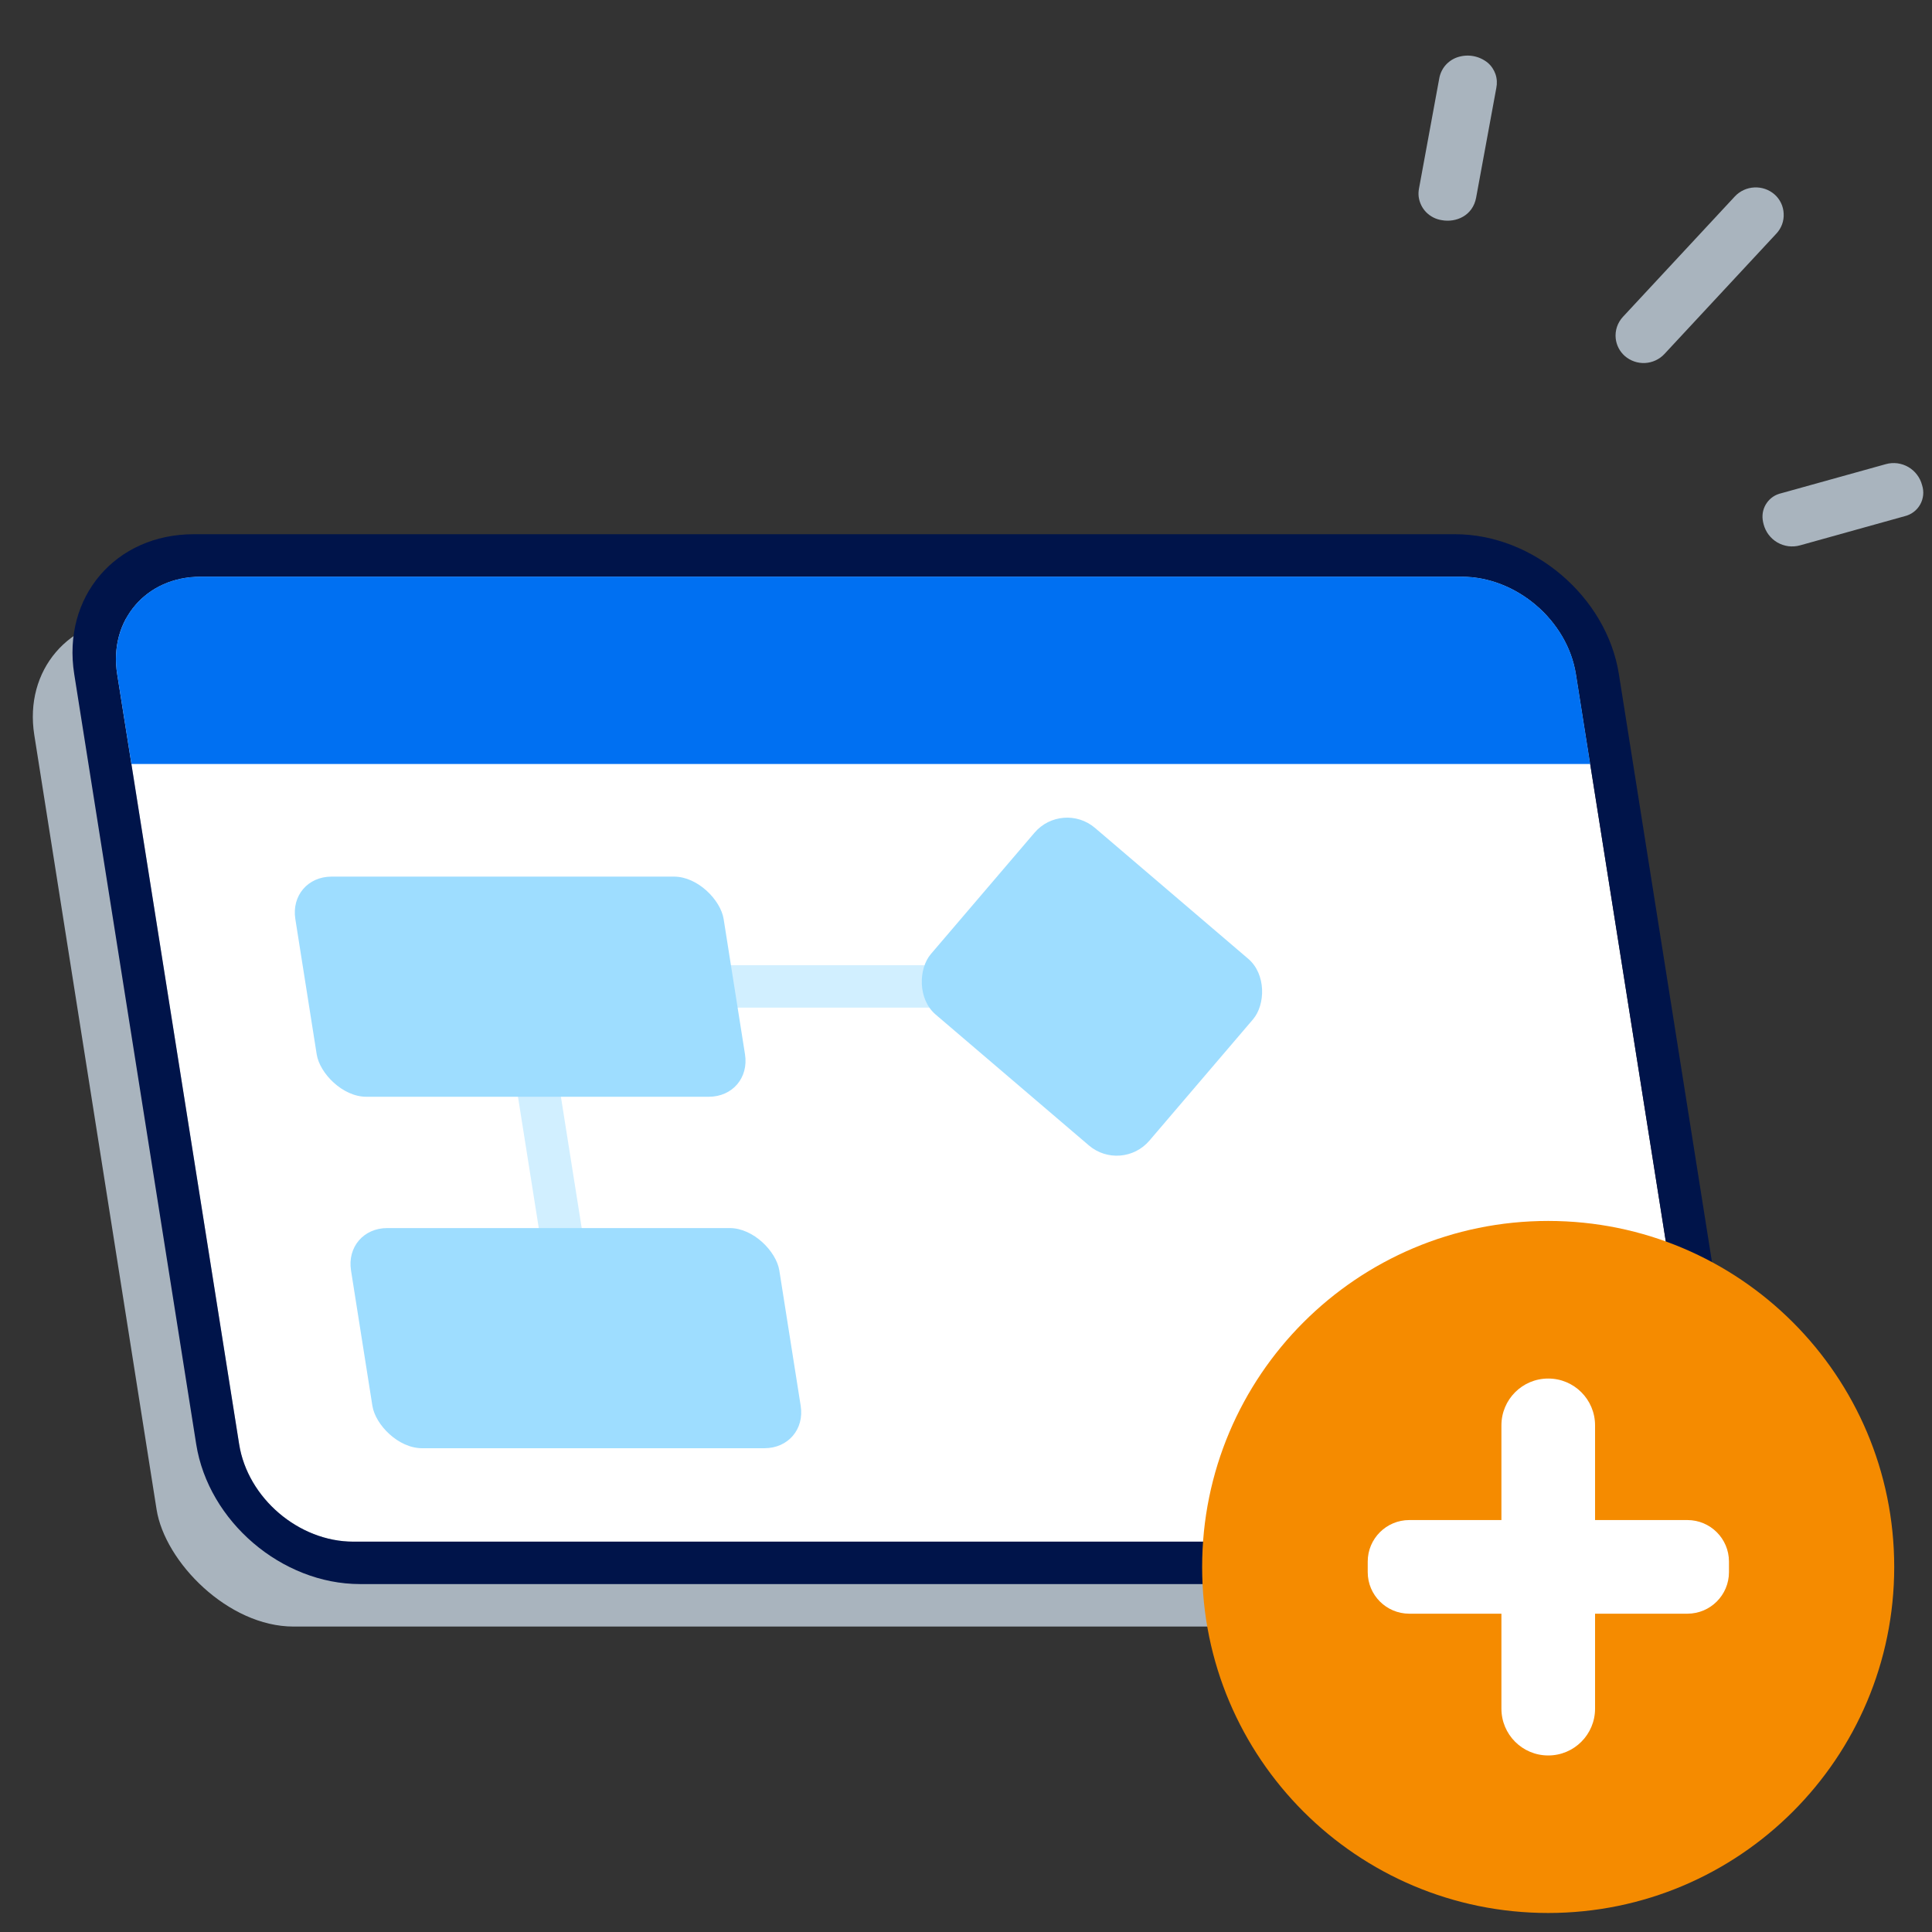 <svg width="45" height="45" viewBox="0 0 45 45" fill="none" xmlns="http://www.w3.org/2000/svg">
<rect x="0" y="0" width="45" height="45" fill="#333333" stroke="none"/>
<rect width="35.605" height="23.78" rx="2.759" transform="matrix(1 0 0.156 0.988 0.368 14.391)" fill="#A9B4BE"/>
<path d="M2.729 15.702C2.531 14.448 3.399 13.432 4.669 13.432H34.048C35.318 13.432 36.508 14.448 36.707 15.702L39.548 33.639C39.746 34.892 38.878 35.909 37.608 35.909H8.229C6.959 35.909 5.769 34.892 5.57 33.639L2.729 15.702Z" fill="white"/>
<path fill-rule="evenodd" clip-rule="evenodd" d="M4.512 12.443H33.892C35.714 12.443 37.422 13.902 37.707 15.702L40.547 33.638C40.832 35.437 39.587 36.896 37.764 36.896H8.385C6.563 36.896 4.855 35.437 4.57 33.638L1.729 15.702C1.444 13.902 2.69 12.443 4.512 12.443ZM4.668 13.431C3.399 13.431 2.53 14.448 2.729 15.702L5.57 33.638C5.768 34.892 6.959 35.908 8.228 35.908H37.608C38.878 35.908 39.746 34.892 39.547 33.638L36.707 15.702C36.508 14.448 35.318 13.431 34.048 13.431H4.668Z" fill="#00144A"/>
<path fill-rule="evenodd" clip-rule="evenodd" d="M27.226 23.47H10.538L10.382 22.482H27.069L27.226 23.47Z" fill="#D1EFFF"/>
<path fill-rule="evenodd" clip-rule="evenodd" d="M13.041 31.71L11.621 22.744L12.621 22.744L14.041 31.71L13.041 31.71Z" fill="#D1EFFF"/>
<rect width="9.976" height="5.19" rx="1" transform="matrix(1 0 0.156 0.988 6.723 20.418)" fill="#9EDDFF"/>
<rect x="24.745" y="18.635" width="6.693" height="5.716" rx="1" transform="rotate(40.5 24.745 18.635)" fill="#9EDDFF"/>
<rect width="9.976" height="5.19" rx="1" transform="matrix(1 0 0.156 0.988 8.02 28.604)" fill="#9EDDFF"/>
<path d="M2.729 15.702C2.531 14.448 3.399 13.432 4.669 13.432H34.048C35.318 13.432 36.508 14.448 36.707 15.702L37.038 17.795H3.061L2.729 15.702Z" fill="#0070F2"/>
<path d="M34.652 1.461C34.735 1.532 34.797 1.624 34.833 1.728C34.868 1.831 34.874 1.942 34.852 2.049L34.382 4.603C34.304 5.026 33.913 5.189 33.582 5.128C33.446 5.108 33.32 5.044 33.222 4.947C33.125 4.849 33.063 4.722 33.044 4.585C33.036 4.519 33.039 4.452 33.052 4.387L33.522 1.832C33.541 1.72 33.589 1.614 33.662 1.527C33.736 1.44 33.831 1.374 33.939 1.336C34.059 1.295 34.187 1.284 34.312 1.306C34.437 1.328 34.554 1.382 34.652 1.461Z" fill="#A9B4BE"/>
<path d="M44.769 11.3C44.793 11.374 44.802 11.453 44.794 11.531C44.786 11.608 44.763 11.684 44.724 11.752C44.686 11.82 44.634 11.879 44.571 11.926C44.509 11.973 44.437 12.006 44.361 12.024L41.924 12.703C41.836 12.727 41.744 12.733 41.654 12.722C41.564 12.71 41.477 12.68 41.398 12.635C41.319 12.589 41.251 12.528 41.196 12.456C41.141 12.383 41.101 12.3 41.078 12.212C41.068 12.176 41.061 12.139 41.056 12.102C41.039 11.964 41.073 11.825 41.153 11.712C41.233 11.598 41.352 11.519 41.487 11.489L43.924 10.811C44.011 10.786 44.103 10.78 44.193 10.791C44.283 10.803 44.37 10.832 44.449 10.878C44.528 10.924 44.596 10.984 44.651 11.057C44.706 11.129 44.746 11.212 44.769 11.3Z" fill="#A9B4BE"/>
<path d="M41.545 4.976C41.55 5.061 41.537 5.146 41.508 5.226C41.478 5.306 41.433 5.38 41.374 5.442L38.767 8.246C38.65 8.371 38.488 8.446 38.317 8.455C38.145 8.464 37.977 8.406 37.847 8.294C37.727 8.189 37.651 8.043 37.633 7.885C37.623 7.793 37.633 7.701 37.662 7.614C37.691 7.527 37.739 7.447 37.801 7.38L40.408 4.575C40.526 4.449 40.689 4.374 40.861 4.366C41.034 4.357 41.203 4.415 41.333 4.529C41.397 4.585 41.448 4.654 41.485 4.731C41.521 4.807 41.542 4.891 41.545 4.976Z" fill="#A9B4BE"/>
<path d="M36.06 44.557C40.511 44.557 44.12 40.949 44.12 36.498C44.12 32.046 40.511 28.438 36.06 28.438C31.609 28.438 28 32.046 28 36.498C28 40.949 31.609 44.557 36.06 44.557Z" fill="#F58B00"/>
<path d="M36.063 32.109H36.06C35.458 32.109 34.971 32.597 34.971 33.199V39.798C34.971 40.4 35.458 40.888 36.06 40.888H36.063C36.664 40.888 37.152 40.4 37.152 39.798V33.199C37.152 32.597 36.664 32.109 36.063 32.109Z" fill="white"/>
<path d="M31.857 36.372V36.618C31.857 37.153 32.291 37.586 32.825 37.586H39.303C39.837 37.586 40.271 37.153 40.271 36.618V36.372C40.271 35.838 39.837 35.405 39.303 35.405H32.825C32.291 35.405 31.857 35.838 31.857 36.372Z" fill="white"/>
</svg>

